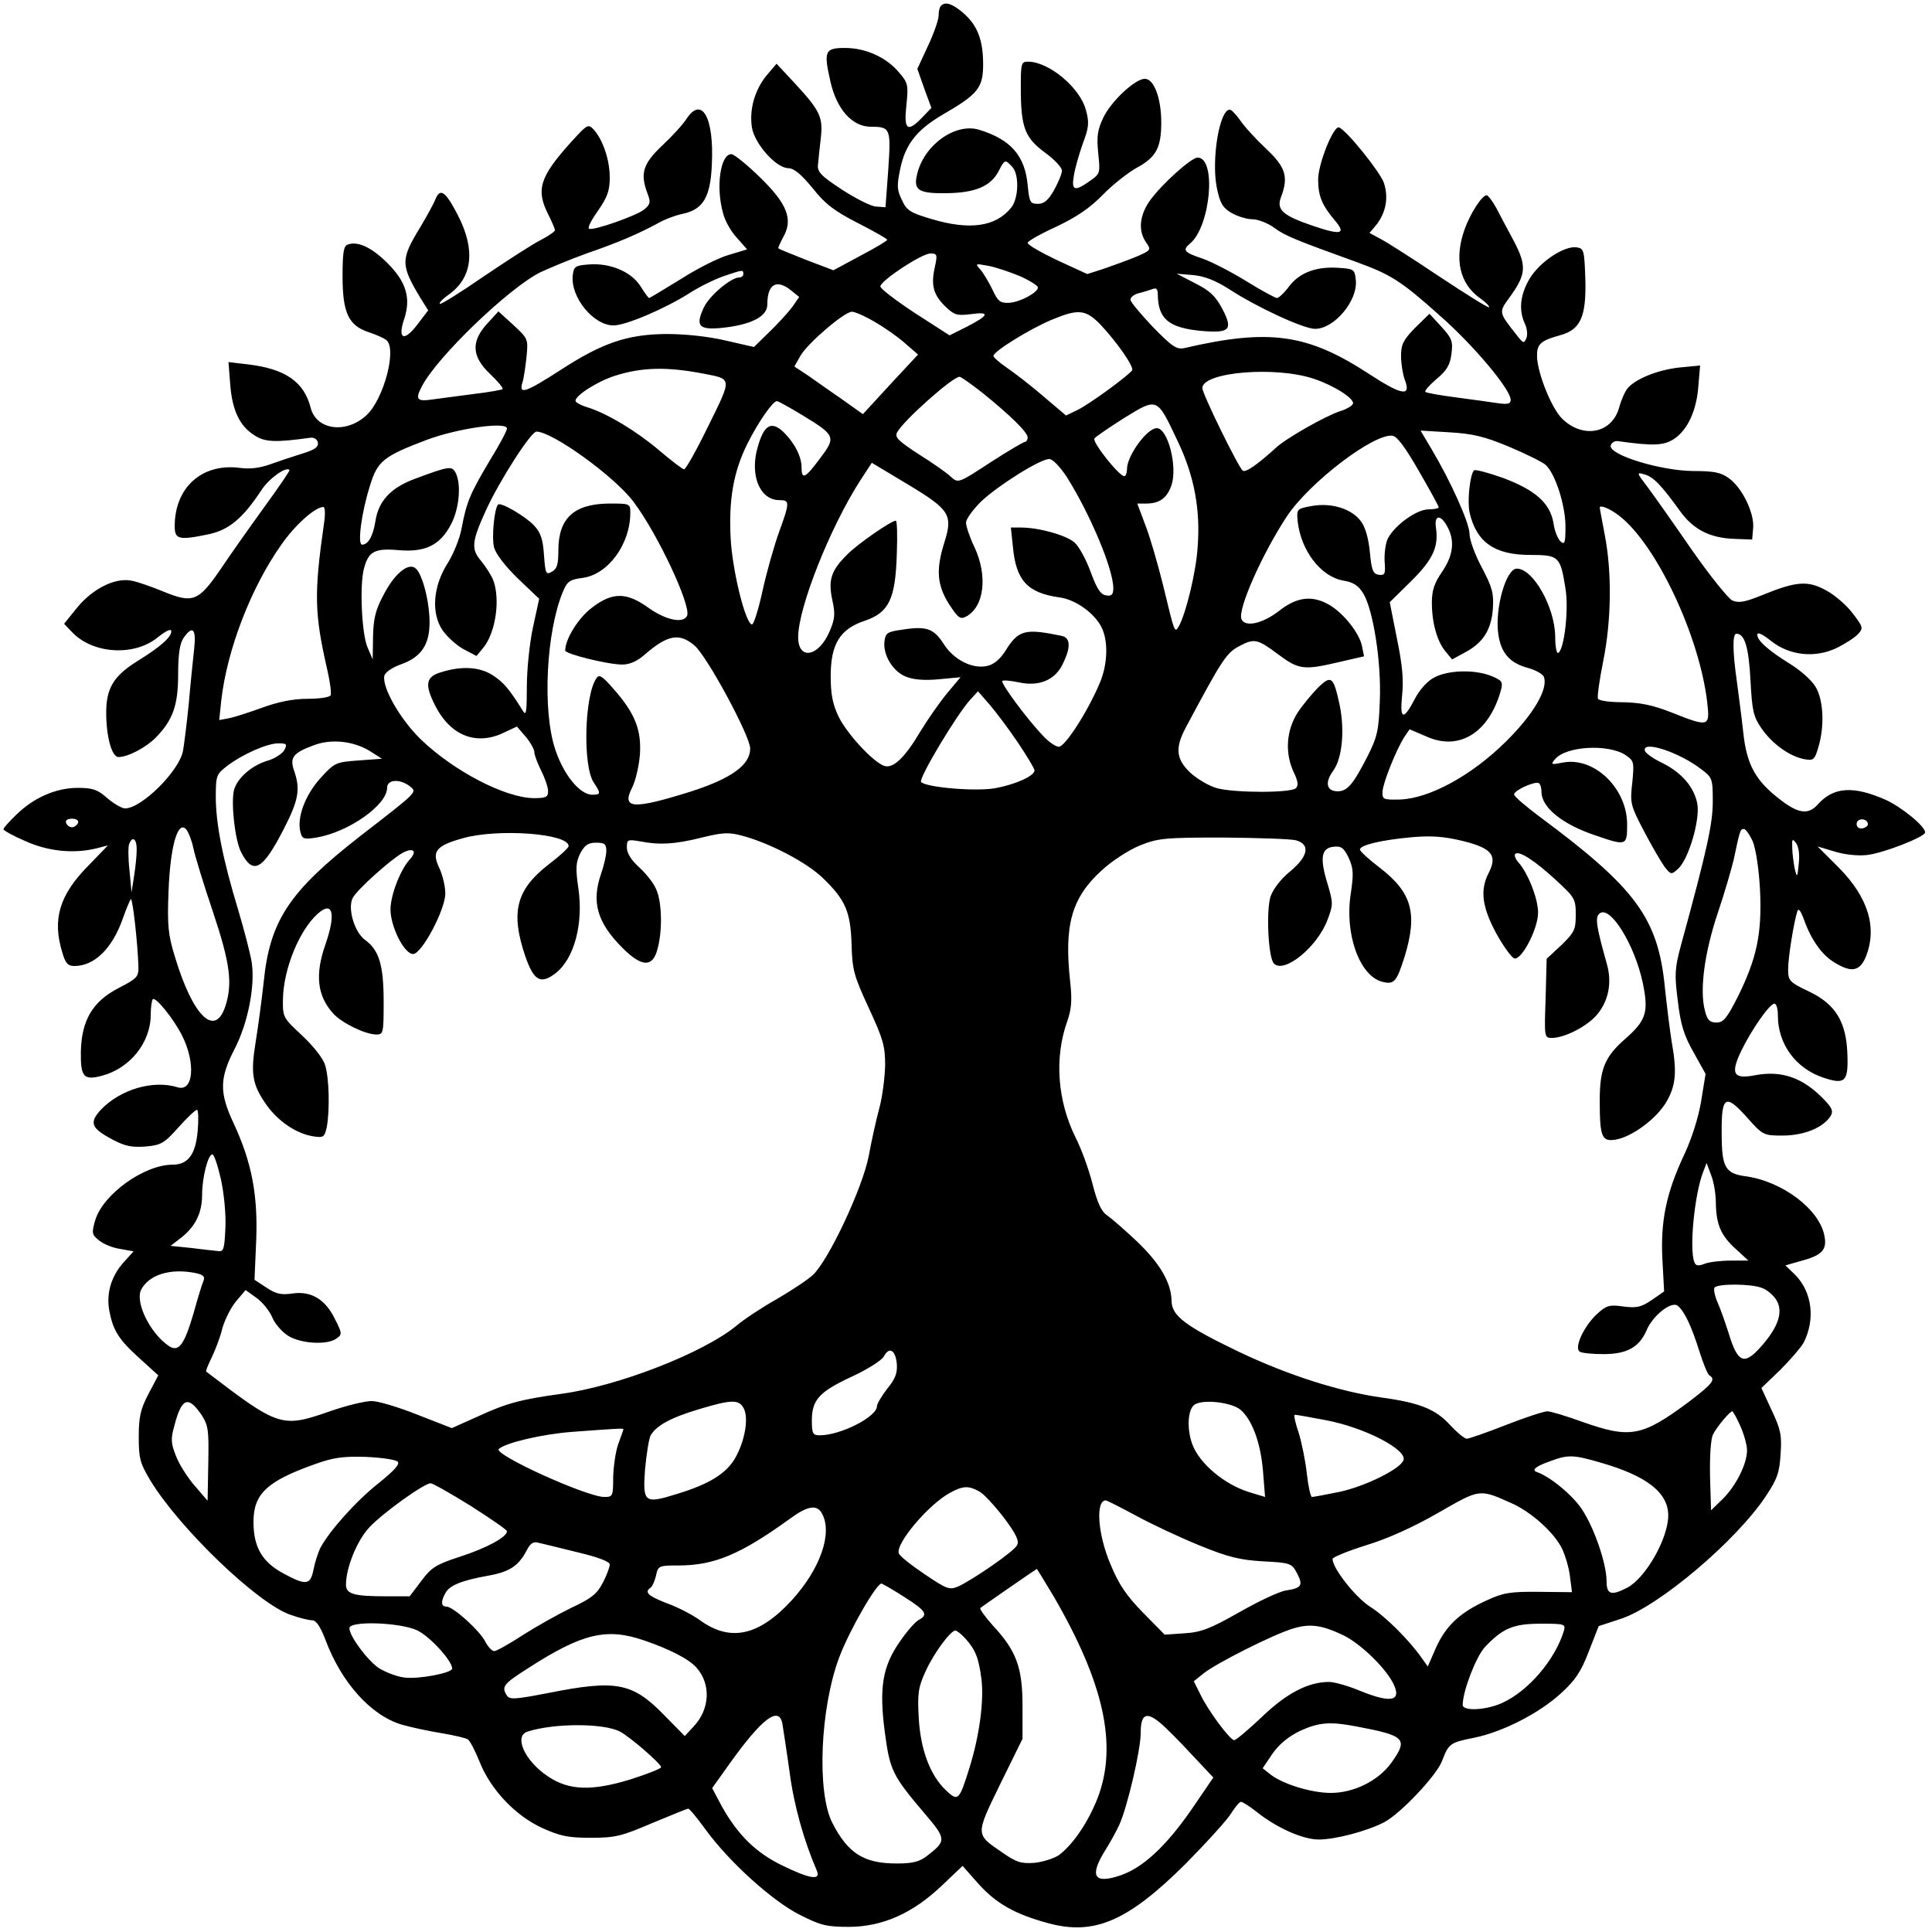 <?xml version="1.0" standalone="no"?>
<!DOCTYPE svg PUBLIC "-//W3C//DTD SVG 20010904//EN"
 "http://www.w3.org/TR/2001/REC-SVG-20010904/DTD/svg10.dtd">
<svg version="1.0" xmlns="http://www.w3.org/2000/svg"
 width="564pt" height="564pt" viewBox="0 0 564 564"
 preserveAspectRatio="xMidYMid meet">
<g transform="translate(0,564) scale(0.1,-0.1)"
fill="#000000" stroke="none">
<path d="M2747 5623 c-4 -3 -7 -16 -7 -29 0 -12 -14 -52 -31 -88 l-31 -67 20
-57 21 -57 -26 -27 c-44 -46 -55 -38 -47 35 6 59 5 65 -22 96 -36 43 -96 71
-157 71 -59 0 -63 -9 -43 -97 18 -82 64 -133 118 -133 58 0 59 -5 51 -126 l-8
-109 -28 2 c-15 1 -60 24 -100 50 -61 40 -72 52 -69 73 1 14 5 48 8 76 7 61
-1 80 -75 160 l-54 58 -29 -34 c-35 -43 -51 -100 -43 -152 8 -48 70 -118 106
-119 17 0 38 -18 71 -58 37 -47 64 -67 132 -102 47 -24 86 -46 86 -49 0 -3
-35 -24 -79 -47 l-78 -42 -79 30 c-43 17 -80 32 -82 34 -1 1 5 15 14 32 30 52
13 97 -67 175 -38 37 -76 68 -84 68 -32 0 -46 -96 -24 -173 5 -21 23 -53 40
-71 l30 -34 -53 -16 c-29 -8 -93 -40 -141 -71 -49 -30 -90 -55 -92 -55 -2 0
-13 15 -25 34 -26 42 -88 69 -151 64 -40 -3 -44 -6 -47 -32 -7 -63 60 -146
119 -146 36 0 151 49 223 95 28 18 73 40 99 49 56 19 57 19 57 6 0 -5 -5 -10
-12 -10 -24 0 -87 -53 -103 -87 -26 -55 -15 -67 54 -60 84 9 131 33 131 68 0
60 27 76 71 40 l22 -18 -20 -29 c-12 -16 -42 -49 -67 -73 l-45 -44 -83 19
c-51 12 -118 19 -173 19 -114 -1 -187 -26 -310 -106 -101 -65 -121 -72 -110
-36 4 12 9 46 12 75 5 52 5 53 -38 93 l-44 40 -32 -35 c-49 -53 -46 -97 8
-148 23 -22 39 -41 36 -44 -2 -2 -40 -9 -83 -14 -44 -6 -98 -13 -121 -16 -46
-7 -52 0 -31 39 45 86 252 285 345 332 28 13 88 38 135 55 93 32 153 58 208
88 19 11 53 24 74 28 59 13 80 49 84 143 7 138 -29 202 -74 134 -10 -16 -42
-51 -71 -78 -57 -54 -65 -82 -42 -142 9 -24 7 -30 -11 -45 -23 -18 -145 -61
-160 -56 -6 2 6 25 25 52 28 40 35 59 35 98 0 51 -20 110 -47 140 -16 17 -19
15 -67 -38 -90 -100 -102 -138 -66 -209 11 -22 20 -43 20 -47 0 -4 -19 -17
-42 -29 -24 -12 -98 -60 -166 -106 -68 -47 -126 -83 -128 -80 -3 3 9 15 26 27
69 49 79 130 27 231 -36 70 -52 82 -66 47 -5 -13 -25 -49 -44 -81 -58 -95 -58
-110 1 -208 l22 -35 -32 -42 c-39 -51 -58 -42 -38 17 20 61 6 108 -49 163 -46
46 -87 65 -116 54 -12 -4 -15 -24 -15 -93 0 -107 18 -144 77 -163 21 -7 44
-17 51 -23 31 -25 -7 -171 -58 -219 -59 -55 -146 -44 -163 21 -19 76 -74 114
-181 127 l-59 7 5 -65 c6 -77 28 -122 71 -149 31 -20 61 -21 162 -7 11 2 21
-4 23 -14 2 -13 -9 -21 -45 -32 -26 -8 -68 -22 -93 -31 -30 -11 -60 -15 -89
-11 -111 15 -191 -57 -191 -170 0 -39 12 -42 102 -23 57 13 97 46 151 128 22
34 72 70 82 59 2 -2 -32 -51 -74 -109 -42 -58 -100 -140 -128 -182 -64 -93
-80 -99 -166 -64 -34 14 -76 29 -94 32 -47 9 -112 -23 -158 -79 l-38 -47 23
-24 c60 -64 181 -72 250 -16 25 20 40 27 40 18 0 -17 -31 -45 -99 -87 -69 -43
-91 -79 -91 -150 0 -70 16 -130 36 -130 27 0 79 27 108 56 51 52 66 95 66 186
0 59 5 90 16 106 26 37 37 27 31 -30 -3 -29 -11 -102 -16 -163 -6 -60 -14
-122 -17 -138 -12 -59 -121 -167 -169 -167 -9 0 -33 14 -52 30 -28 25 -42 30
-86 30 -64 0 -129 -29 -179 -78 -21 -20 -38 -39 -38 -43 0 -3 28 -19 63 -34
66 -30 140 -38 207 -22 l35 9 -57 -59 c-85 -86 -106 -157 -76 -254 9 -31 16
-39 35 -39 59 0 111 51 142 140 10 28 20 52 23 55 5 5 20 -129 22 -195 1 -32
-3 -36 -59 -65 -75 -39 -107 -94 -109 -185 -1 -74 8 -85 63 -70 81 22 141 97
141 178 0 21 3 42 6 45 8 8 60 -56 85 -105 41 -81 34 -167 -13 -152 -71 22
-166 -6 -223 -65 -36 -39 -29 -55 36 -89 34 -18 55 -22 94 -19 45 4 54 9 96
56 25 28 49 51 54 51 4 0 5 -28 2 -62 -6 -68 -28 -98 -73 -98 -83 0 -203 -86
-226 -162 -11 -38 -10 -42 11 -59 13 -11 41 -22 62 -25 l39 -7 -30 -33 c-36
-41 -50 -90 -41 -140 11 -58 27 -84 88 -139 l55 -50 -29 -55 c-23 -44 -28 -67
-28 -125 0 -63 4 -77 34 -127 85 -140 314 -360 409 -392 25 -9 53 -16 63 -16
12 0 24 -18 39 -57 47 -126 134 -222 224 -248 28 -8 80 -19 117 -25 36 -6 70
-14 75 -18 6 -4 21 -33 34 -65 32 -81 104 -157 182 -193 53 -24 76 -29 143
-29 72 0 90 5 179 43 55 23 102 42 105 42 4 0 26 -27 50 -60 69 -95 196 -210
276 -250 61 -31 78 -35 145 -35 98 1 185 40 270 121 l60 57 46 -52 c52 -58
107 -89 203 -115 135 -37 233 5 402 173 63 64 124 131 134 149 11 17 23 32 28
32 4 0 25 -13 45 -29 59 -47 135 -81 182 -81 48 0 139 24 190 50 48 25 154
137 170 180 19 50 23 53 93 67 84 17 191 72 254 130 42 38 59 64 81 122 l29
74 64 21 c111 36 339 229 425 360 32 48 39 68 42 122 4 54 0 72 -26 127 l-30
65 55 53 c30 30 60 65 68 79 35 68 25 148 -24 198 l-29 28 42 12 c65 17 80 33
72 74 -14 77 -122 159 -229 174 -61 8 -71 26 -71 126 -1 109 11 116 73 47 48
-54 49 -54 108 -54 61 1 115 23 137 57 8 14 5 23 -19 48 -61 64 -124 86 -202
71 -63 -12 -72 4 -40 71 30 62 83 138 97 138 6 0 10 -15 10 -34 0 -84 52 -155
133 -182 63 -21 73 -12 70 68 -3 94 -34 146 -111 183 -59 28 -62 32 -62 66 0
35 17 139 27 169 3 10 10 1 19 -24 21 -59 52 -103 88 -125 50 -31 74 -27 92
14 35 85 9 174 -78 262 l-62 62 50 -15 c29 -9 68 -13 94 -10 47 5 170 53 170
66 0 18 -69 74 -115 95 -95 42 -153 38 -199 -14 -27 -30 -56 -26 -107 13 -74
56 -100 103 -110 198 -5 46 -14 113 -19 151 -12 84 -13 137 -1 137 24 0 36
-39 41 -135 5 -90 8 -106 32 -141 32 -46 81 -81 124 -90 28 -5 31 -3 42 34 19
62 15 140 -8 177 -11 19 -44 48 -73 66 -66 41 -97 69 -97 86 0 9 15 2 40 -18
54 -43 129 -51 193 -20 24 12 52 30 61 40 16 17 15 21 -16 61 -18 24 -53 54
-78 67 -53 29 -87 26 -185 -14 -52 -21 -69 -24 -88 -16 -12 6 -66 73 -119 149
-53 77 -111 159 -129 183 -32 42 -32 43 -8 36 26 -7 50 -33 102 -105 39 -55
87 -80 158 -83 l54 -2 3 35 c3 43 -32 116 -71 144 -23 17 -44 21 -105 21 -95
1 -245 47 -240 74 2 9 12 15 23 13 100 -14 131 -13 161 6 40 26 67 83 72 156
l5 59 -62 -6 c-62 -7 -127 -33 -150 -61 -7 -8 -19 -35 -25 -58 -22 -74 -106
-89 -166 -30 -31 31 -71 131 -73 180 -1 37 9 47 66 63 61 16 78 54 75 164 -3
85 -4 90 -26 93 -36 5 -108 -43 -137 -92 -27 -46 -32 -90 -14 -130 7 -14 9
-33 5 -43 -7 -16 -9 -16 -27 7 -55 70 -55 67 -20 115 46 64 48 89 11 160 -18
33 -41 77 -52 98 -11 20 -24 37 -28 37 -14 0 -49 -55 -65 -101 -30 -85 -14
-157 45 -199 17 -12 29 -24 27 -27 -3 -2 -67 38 -144 89 -76 51 -154 101 -172
110 l-33 18 21 25 c27 36 35 78 21 121 -11 32 -109 154 -131 162 -16 6 -61
-106 -61 -152 0 -48 11 -75 50 -121 32 -38 17 -42 -63 -15 -89 30 -109 47 -96
83 23 60 15 88 -42 142 -29 27 -64 65 -76 83 -12 17 -26 32 -31 32 -30 0 -54
-145 -38 -227 9 -45 17 -59 42 -74 17 -10 45 -19 62 -19 16 0 45 -11 64 -25
31 -23 60 -35 243 -101 98 -36 127 -54 241 -156 98 -86 206 -215 206 -245 0
-12 -8 -14 -37 -10 -21 3 -76 11 -123 17 -46 6 -86 13 -89 16 -3 3 12 20 32
37 30 25 40 41 44 73 5 37 2 46 -29 80 l-35 38 -42 -41 c-34 -35 -41 -48 -41
-82 0 -22 5 -52 10 -67 21 -53 -5 -50 -106 16 -178 116 -290 131 -536 74 -23
-5 -35 3 -92 61 -36 38 -66 74 -66 80 0 7 11 16 24 19 13 3 31 9 40 12 12 5
16 0 16 -17 1 -70 32 -96 127 -105 83 -7 93 3 62 63 -20 38 -36 54 -80 76
l-54 28 48 -4 c33 -3 66 -16 105 -41 83 -54 218 -116 251 -116 56 0 125 82
119 142 -3 31 -5 33 -48 36 -66 5 -115 -13 -146 -53 -14 -19 -31 -35 -36 -35
-5 0 -46 22 -91 50 -44 27 -102 57 -129 66 -51 17 -57 24 -34 43 60 50 78 251
22 251 -18 0 -103 -76 -138 -124 -32 -44 -36 -90 -12 -124 15 -21 14 -23 -28
-41 -24 -10 -66 -25 -94 -35 l-50 -16 -87 40 c-48 23 -87 45 -87 51 0 5 37 26
83 47 59 28 98 54 136 93 29 30 74 65 99 79 57 31 72 58 72 133 0 70 -21 127
-48 127 -28 0 -98 -65 -121 -113 -17 -36 -20 -54 -15 -104 6 -58 6 -60 -24
-81 -45 -32 -55 -29 -47 16 3 20 15 62 26 93 18 47 19 62 9 98 -17 65 -108
141 -169 141 -20 0 -21 -5 -21 -77 0 -115 12 -145 70 -188 28 -20 50 -44 50
-53 0 -10 -11 -35 -23 -57 -17 -30 -29 -40 -47 -40 -23 0 -25 5 -30 55 -8 86
-50 133 -141 161 -70 22 -163 -45 -182 -131 -11 -45 5 -55 85 -54 85 1 130 20
153 64 18 35 19 35 39 14 22 -21 20 -93 -2 -120 -45 -56 -121 -67 -234 -33
-60 18 -71 24 -85 55 -15 30 -15 43 -5 91 15 72 48 114 125 159 102 59 117 78
117 146 0 72 -17 115 -59 151 -32 27 -52 33 -64 20z m-18 -763 c-12 -53 -4
-81 31 -115 26 -25 34 -27 75 -22 57 8 52 -4 -15 -38 l-48 -24 -101 65 c-56
37 -101 71 -101 78 1 17 121 96 146 96 20 0 21 -3 13 -40z m248 -26 c29 -13
53 -28 53 -33 0 -15 -52 -43 -84 -45 -26 -1 -33 4 -49 39 -11 22 -26 48 -35
58 -16 18 -15 18 23 11 22 -4 63 -18 92 -30z m-423 -134 c28 -16 68 -44 88
-62 l38 -33 -81 -87 -80 -87 -59 42 c-33 23 -78 54 -100 70 l-41 27 18 32 c22
37 128 128 150 128 8 0 39 -13 67 -30z m658 -7 c49 -52 99 -124 93 -134 -10
-15 -126 -100 -160 -116 l-33 -16 -66 56 c-36 31 -84 68 -106 83 -22 15 -40
31 -40 35 0 13 105 78 169 105 79 33 100 31 143 -13z m-1157 -144 c83 -16 82
-12 13 -152 -34 -70 -66 -127 -71 -127 -4 0 -36 24 -70 53 -68 58 -151 108
-209 127 -21 6 -38 15 -38 20 0 16 65 57 115 73 79 25 151 27 260 6z m1781
-15 c57 -19 114 -55 114 -71 0 -6 -17 -17 -37 -23 -43 -14 -158 -79 -188 -107
-54 -49 -88 -73 -97 -67 -12 8 -118 224 -118 241 0 47 214 65 326 27z m-969
-40 c82 -66 133 -116 133 -131 0 -7 -4 -13 -8 -13 -4 0 -50 -27 -101 -60 -93
-61 -94 -61 -115 -42 -11 11 -54 41 -94 66 -60 39 -71 50 -63 64 19 35 162
162 182 162 5 0 34 -21 66 -46z m-523 -67 c95 -58 97 -63 50 -125 -43 -58 -54
-64 -54 -27 0 33 -21 73 -54 105 -35 32 -56 19 -74 -45 -24 -82 6 -155 63
-155 31 0 31 -6 -1 -94 -14 -39 -36 -116 -48 -171 -12 -55 -26 -99 -31 -98
-19 3 -57 157 -62 251 -6 113 8 195 49 277 32 64 75 125 86 124 4 0 38 -19 76
-42z m1094 -75 c49 -102 67 -202 58 -312 -5 -73 -34 -190 -54 -227 -13 -22
-12 -25 -47 120 -15 60 -37 137 -51 173 l-24 64 26 0 c39 0 61 16 74 54 18 55
-11 166 -43 166 -29 0 -87 -81 -87 -119 0 -12 -4 -21 -8 -21 -15 0 -94 99 -87
110 3 5 43 32 87 60 98 60 95 61 156 -68z m-1958 37 c0 -6 -22 -48 -50 -93
-57 -96 -68 -121 -82 -196 -5 -30 -24 -77 -41 -104 -43 -67 -49 -146 -15 -196
13 -19 41 -44 61 -55 l38 -20 19 23 c37 44 51 142 30 198 -6 15 -22 40 -36 57
-29 34 -27 56 14 146 40 88 132 231 148 231 47 0 231 -133 285 -207 70 -94
166 -299 155 -330 -10 -24 -61 -14 -112 22 -65 47 -106 47 -166 1 -40 -30 -78
-92 -78 -125 0 -10 124 -41 167 -41 21 0 44 10 65 29 67 58 101 64 145 27 37
-31 163 -265 163 -301 0 -48 -54 -87 -171 -125 -172 -54 -206 -52 -173 12 9
18 19 60 22 94 5 73 -14 122 -78 194 -32 37 -41 42 -49 30 -35 -51 -40 -255
-8 -304 22 -33 21 -36 -4 -36 -37 0 -85 60 -109 135 -37 115 -25 341 23 457
13 31 20 36 58 41 74 10 139 98 139 190 0 27 -1 27 -62 27 -103 -1 -148 -43
-148 -137 0 -41 -4 -54 -19 -62 -17 -10 -19 -6 -23 49 -3 46 -10 66 -29 86
-24 26 -97 69 -105 61 -11 -11 -19 -96 -12 -124 5 -20 33 -56 70 -92 l62 -59
-18 -83 c-10 -46 -18 -124 -18 -173 0 -73 -2 -87 -11 -72 -40 64 -56 83 -86
103 -38 26 -91 30 -152 11 -46 -13 -50 -36 -19 -97 43 -86 116 -117 194 -83
l45 21 26 -30 c14 -17 25 -37 25 -45 0 -8 9 -32 20 -54 11 -22 20 -48 20 -60
0 -17 -6 -20 -42 -20 -83 1 -232 78 -329 171 -60 58 -114 152 -107 186 2 10
22 24 47 33 60 21 85 57 85 123 0 61 -21 142 -41 158 -21 18 -63 -17 -95 -81
-22 -41 -28 -68 -29 -119 l-1 -66 -15 35 c-17 38 -24 185 -10 232 13 48 31 58
100 52 78 -7 122 14 154 76 24 46 30 117 13 150 -11 21 -20 19 -122 -19 -68
-26 -103 -64 -112 -122 -7 -44 -21 -69 -39 -69 -14 0 -2 93 23 172 22 72 39
86 166 134 91 34 234 54 234 33z m2925 -53 c50 -21 98 -45 107 -53 28 -25 58
-118 58 -180 0 -47 -2 -54 -14 -44 -8 7 -18 31 -21 54 -10 59 -54 97 -148 132
-42 15 -80 25 -84 22 -12 -13 -20 -90 -13 -123 20 -87 73 -124 177 -124 84 0
88 -4 103 -98 10 -59 -3 -177 -21 -188 -5 -3 -9 19 -9 48 -1 85 -64 198 -112
198 -32 0 -65 -119 -54 -192 8 -55 34 -84 87 -98 22 -6 43 -18 46 -26 13 -35
-30 -109 -111 -189 -100 -99 -223 -166 -309 -169 -50 -1 -52 0 -51 24 2 27 41
124 64 159 l15 22 49 -21 c95 -43 182 10 217 133 7 26 5 30 -26 43 -50 21
-133 18 -172 -6 -18 -10 -41 -37 -52 -59 -34 -65 -45 -63 -38 8 5 45 1 90 -15
167 l-21 106 61 60 c65 64 82 101 74 157 -6 40 15 40 35 0 20 -39 15 -81 -17
-128 -23 -33 -30 -55 -30 -90 0 -59 15 -113 40 -143 l19 -23 37 20 c53 28 77
65 82 127 3 46 -1 62 -32 121 -20 37 -36 81 -36 98 0 32 -55 154 -111 248
l-32 54 84 -5 c68 -4 102 -12 174 -42z m-263 -71 c32 -55 58 -103 58 -106 0
-3 -14 -6 -30 -6 -34 0 -97 -45 -118 -84 -7 -13 -11 -43 -10 -67 3 -38 1 -42
-17 -40 -17 3 -21 13 -26 66 -4 40 -13 73 -26 90 -27 37 -86 55 -143 45 -44
-8 -45 -9 -42 -43 9 -87 68 -164 134 -175 30 -5 44 -15 58 -38 29 -48 53 -202
48 -314 -3 -87 -8 -106 -37 -163 -41 -80 -58 -100 -86 -100 -33 0 -38 26 -13
60 26 36 34 116 19 191 -18 83 -24 89 -61 54 -17 -17 -45 -50 -61 -74 -34 -52
-39 -119 -12 -176 12 -25 14 -38 6 -46 -14 -14 -178 -14 -230 0 -23 6 -58 27
-78 45 -42 40 -45 72 -14 131 109 204 119 219 159 240 42 22 52 19 111 -25 60
-45 75 -47 177 -23 l74 17 -6 30 c-8 38 -53 95 -95 120 -50 29 -95 24 -148
-18 -48 -37 -99 -48 -109 -23 -11 29 61 191 133 300 65 98 253 242 308 235 14
-2 38 -35 77 -103z m-1028 -17 c68 -108 136 -269 136 -325 0 -19 -5 -24 -21
-21 -16 2 -27 19 -45 68 -13 36 -34 75 -48 87 -25 21 -103 43 -156 43 l-29 0
6 -57 c9 -98 43 -134 136 -147 46 -6 101 -45 122 -86 21 -40 19 -110 -5 -165
-35 -83 -101 -185 -119 -185 -9 0 -31 15 -47 33 -47 49 -124 154 -118 159 3 3
24 1 48 -4 60 -13 107 7 129 55 24 49 22 76 -5 81 -106 22 -125 17 -163 -44
-15 -24 -34 -40 -53 -44 -43 -10 -98 18 -127 64 -29 45 -50 53 -120 42 -45 -6
-50 -10 -53 -34 -5 -39 24 -88 62 -103 21 -9 53 -12 96 -8 l64 6 -41 -49 c-22
-27 -56 -76 -76 -109 -45 -76 -79 -109 -105 -101 -32 10 -109 93 -134 144 -17
36 -23 64 -23 118 0 94 27 138 100 162 70 24 89 63 93 195 2 53 1 97 -3 97
-13 0 -112 -68 -143 -100 -46 -46 -55 -73 -42 -133 9 -41 7 -55 -9 -92 -32
-73 -91 -83 -91 -15 0 86 93 320 181 457 l34 52 105 -63 c123 -74 132 -89 107
-169 -25 -79 -22 -124 13 -180 27 -41 33 -46 50 -37 53 28 64 118 25 202 -14
29 -25 62 -25 72 0 11 20 38 44 62 50 47 172 124 199 124 10 0 31 -22 51 -52z
m-2168 -135 c-30 -209 -28 -265 10 -431 8 -35 12 -67 9 -72 -4 -6 -34 -10 -68
-10 -42 0 -85 -9 -132 -26 -38 -14 -82 -28 -98 -31 l-27 -5 6 58 c17 147 86
328 176 455 39 56 98 109 122 109 5 0 6 -21 2 -47z m3780 22 c109 -83 236
-353 258 -547 8 -70 4 -71 -104 -28 -56 22 -92 29 -142 30 -37 0 -69 4 -73 10
-3 5 4 54 15 109 24 119 26 258 5 368 -8 43 -15 79 -15 81 0 9 29 -2 56 -23z
m-1755 -662 c27 -40 49 -77 49 -82 0 -16 -55 -41 -115 -52 -56 -10 -200 2
-216 18 -9 9 105 199 144 241 l22 24 34 -39 c18 -21 55 -70 82 -110z m-1892
-25 l36 -23 -69 -5 c-66 -5 -69 -6 -111 -52 -44 -49 -69 -115 -58 -157 5 -20
10 -22 47 -16 94 16 206 95 206 145 0 25 37 27 66 5 22 -18 27 -13 -146 -147
-205 -160 -262 -245 -280 -423 -6 -55 -17 -136 -24 -179 -15 -92 -9 -124 33
-183 34 -47 86 -82 134 -90 32 -5 34 -3 41 27 9 50 7 143 -5 181 -6 20 -35 56
-67 86 -56 52 -57 54 -56 107 2 89 48 201 102 249 44 39 53 -1 22 -90 -31 -89
-24 -150 23 -202 26 -28 92 -60 125 -61 21 0 22 3 22 95 0 107 -13 151 -54
181 -32 23 -52 94 -36 123 12 24 112 113 145 131 31 17 44 6 22 -18 -28 -30
-57 -105 -57 -147 0 -50 40 -130 66 -130 25 0 94 129 94 177 0 21 -8 53 -17
73 -24 49 -11 66 68 88 103 29 309 14 309 -23 0 -5 -26 -29 -59 -54 -94 -73
-111 -139 -68 -266 25 -73 45 -85 89 -51 55 43 82 146 66 251 -8 56 -7 72 6
99 13 24 23 31 46 31 25 0 30 -4 30 -24 0 -13 -7 -43 -15 -66 -29 -83 -12
-143 62 -217 56 -56 88 -58 102 -5 15 52 14 137 -3 175 -7 18 -30 47 -50 65
-23 21 -36 41 -36 58 0 23 2 24 38 18 55 -11 102 -9 181 11 61 15 79 16 119 5
81 -22 188 -78 235 -124 65 -63 80 -97 83 -193 2 -75 7 -92 50 -185 42 -91 48
-111 48 -168 -1 -36 -8 -92 -17 -125 -9 -33 -23 -96 -31 -140 -18 -93 -117
-304 -163 -347 -15 -14 -62 -45 -103 -69 -41 -23 -95 -58 -120 -79 -97 -80
-347 -177 -512 -199 -116 -16 -159 -27 -243 -66 l-76 -34 -100 39 c-55 22
-115 40 -134 40 -19 0 -74 -13 -122 -30 -141 -49 -149 -46 -361 116 -2 1 5 19
16 41 10 21 25 59 31 85 7 25 25 61 40 79 l28 33 32 -23 c17 -12 38 -38 46
-57 7 -18 29 -43 47 -54 38 -23 115 -27 141 -7 16 11 16 15 -5 56 -28 58 -70
83 -124 75 -33 -5 -49 -1 -76 17 l-35 23 5 116 c5 132 -13 228 -67 343 -41 88
-40 130 4 215 39 76 60 183 50 252 -4 25 -22 95 -40 155 -45 148 -65 251 -65
329 0 62 2 66 33 90 45 34 116 66 150 66 24 0 26 -2 17 -20 -6 -10 -28 -25
-50 -31 -46 -14 -88 -51 -97 -86 -9 -39 3 -146 21 -181 35 -68 63 -52 125 69
43 84 48 115 30 168 -14 39 -4 53 56 75 51 20 116 13 164 -16z m3666 -12 c25
-17 26 -20 20 -81 -7 -60 -5 -66 34 -141 23 -44 50 -90 60 -104 19 -24 20 -24
40 -6 30 27 64 141 56 189 -9 49 -46 92 -103 120 -25 12 -48 28 -50 35 -10 32
99 -3 165 -54 32 -24 33 -28 33 -94 0 -64 -16 -139 -93 -420 -18 -67 -19 -85
-9 -162 8 -69 18 -101 46 -150 l35 -63 -13 -80 c-8 -48 -28 -111 -50 -157 -52
-111 -69 -194 -63 -306 l5 -92 -36 -25 c-31 -21 -44 -24 -83 -19 -41 6 -50 3
-77 -22 -38 -35 -68 -99 -50 -110 6 -4 37 -7 69 -7 68 0 104 20 125 68 18 44
73 88 92 73 20 -17 40 -60 63 -133 11 -35 24 -67 29 -70 20 -12 9 -25 -62 -79
-135 -100 -169 -106 -308 -57 -47 17 -93 31 -103 31 -10 0 -65 -18 -121 -40
-56 -22 -108 -40 -114 -40 -7 0 -28 18 -48 39 -42 47 -90 66 -199 81 -123 17
-274 65 -419 134 -156 75 -196 105 -196 149 -1 52 -33 108 -101 173 -35 33
-74 67 -87 76 -17 11 -29 38 -43 93 -11 43 -33 103 -49 134 -53 107 -63 233
-24 341 12 35 14 61 8 115 -18 164 4 244 92 324 30 28 80 60 112 73 53 21 71
23 242 23 102 -1 197 -4 213 -8 43 -12 36 -47 -17 -91 -27 -22 -49 -51 -57
-73 -13 -41 -7 -179 10 -196 30 -30 126 48 156 127 17 45 17 49 1 104 -24 77
-19 106 16 110 23 3 31 -3 45 -32 14 -31 15 -46 6 -106 -18 -117 26 -239 92
-256 35 -9 42 0 65 72 39 127 22 188 -71 260 -33 25 -59 49 -59 54 0 13 63 28
152 36 57 5 94 2 148 -11 85 -21 102 -42 76 -93 -26 -50 -20 -99 22 -177 21
-38 45 -71 53 -73 22 -4 69 87 69 134 0 41 -30 116 -57 146 -9 10 -13 21 -10
25 11 11 57 -19 119 -76 55 -51 58 -55 58 -101 0 -44 -4 -52 -42 -89 l-43 -40
-3 -116 c-4 -115 -4 -115 20 -115 37 1 102 34 131 69 33 40 43 93 28 146 -30
107 -35 135 -23 147 30 30 104 -88 128 -203 17 -84 10 -108 -53 -163 -58 -51
-73 -87 -73 -178 0 -108 6 -121 46 -115 48 8 120 61 149 111 27 47 31 86 15
175 -5 31 -14 103 -20 160 -20 201 -85 289 -367 498 -40 30 -73 58 -73 64 0
12 61 39 72 33 5 -3 8 -15 8 -27 1 -45 62 -94 158 -126 90 -31 92 -30 92 32 0
106 -96 198 -187 181 -35 -7 -37 -6 -24 9 31 39 155 46 206 13z m-4517 -198
c-3 -7 -11 -13 -18 -13 -7 0 -15 6 -17 13 -3 7 4 12 17 12 13 0 20 -5 18 -12z
m5225 -3 c1 -5 -6 -11 -15 -13 -11 -2 -18 3 -18 13 0 17 30 18 33 0z m-4888
-73 c4 -20 29 -102 56 -182 51 -152 59 -212 36 -280 -31 -89 -95 -25 -147 149
-19 62 -22 89 -18 189 5 134 28 212 53 179 7 -10 16 -35 20 -55z m4552 21 c9
-23 18 -81 21 -143 6 -126 -10 -199 -65 -310 -32 -63 -42 -75 -62 -75 -20 0
-27 7 -34 35 -16 60 -1 170 38 286 20 59 40 129 46 154 18 85 19 90 30 90 5 0
17 -17 26 -37z m-4718 -25 c0 -18 -4 -53 -8 -78 l-7 -45 -6 64 c-4 35 -4 70
-1 77 10 26 23 14 22 -18z m4852 -39 c-4 -42 -5 -43 -12 -14 -3 17 -7 44 -7
60 -1 26 0 28 11 14 8 -11 11 -34 8 -60z m-4606 -922 c9 -41 15 -103 13 -142
-3 -63 -5 -70 -23 -67 -11 1 -46 5 -78 9 l-59 6 31 24 c42 33 61 73 61 125 0
50 17 118 30 118 5 0 16 -33 25 -73z m4364 -69 c1 -63 15 -95 58 -134 l37 -34
-51 0 c-29 0 -63 -4 -76 -9 -20 -8 -27 -6 -31 5 -15 40 1 199 26 263 l10 26
13 -35 c8 -19 14 -56 14 -82z m-4440 -204 c25 -5 30 -11 25 -23 -4 -9 -17 -51
-29 -95 -28 -95 -44 -115 -74 -94 -54 38 -97 127 -79 163 23 44 85 63 157 49z
m4575 -44 c14 -5 32 -20 41 -34 22 -34 7 -80 -45 -138 -48 -54 -67 -47 -93 38
-10 32 -25 74 -33 92 -8 18 -12 38 -9 43 8 12 107 12 139 -1z m-2526 -221 c2
-27 -4 -44 -28 -73 -16 -21 -30 -44 -30 -51 0 -31 -106 -85 -167 -85 -20 0
-23 5 -23 43 0 61 22 84 116 128 46 21 88 48 94 59 16 30 34 19 38 -21z
m-2030 -149 c20 -31 22 -44 20 -142 l-2 -109 -37 43 c-21 24 -46 63 -55 87
-15 37 -16 50 -5 89 21 81 40 89 79 32z m1583 19 c15 -28 4 -94 -24 -144 -26
-46 -75 -77 -170 -106 -96 -30 -101 -26 -94 71 4 44 11 88 16 99 16 29 60 53
141 77 96 29 117 29 131 3z m1451 -5 c34 -30 58 -96 65 -178 l6 -76 -46 14
c-72 22 -145 83 -166 139 -17 45 -14 104 7 117 26 16 109 6 134 -16z m1458
-46 c11 -24 20 -56 20 -72 0 -40 -33 -105 -72 -143 l-33 -32 -3 100 c-1 61 2
108 9 122 11 22 49 67 56 67 2 0 13 -19 23 -42z m-1209 16 c112 -21 238 -86
226 -117 -10 -26 -112 -76 -186 -92 -40 -8 -76 -15 -81 -15 -4 0 -11 31 -15
68 -4 37 -15 91 -24 120 -10 29 -15 52 -11 52 4 0 45 -7 91 -16z m-2051 -26
c0 -2 -7 -21 -15 -43 -8 -22 -14 -66 -15 -97 0 -56 -1 -58 -26 -58 -51 0 -324
124 -308 140 20 18 124 43 214 50 123 9 150 11 150 8z m-659 -95 c7 -7 -10
-26 -56 -63 -66 -52 -144 -140 -170 -189 -7 -15 -16 -43 -20 -64 -9 -45 -22
-46 -90 -9 -60 33 -85 76 -85 149 0 82 39 119 180 169 53 19 81 23 148 21 45
-2 87 -8 93 -14z m3509 -2 c137 -39 200 -88 200 -155 0 -67 -66 -183 -120
-211 -46 -24 -60 -20 -60 19 0 51 -36 156 -72 210 -27 41 -92 95 -132 109 -16
6 -2 17 41 32 51 19 67 18 143 -4z m-3296 -127 c58 -37 106 -70 106 -74 0 -17
-59 -49 -136 -74 -71 -23 -85 -32 -114 -71 l-34 -45 -70 0 c-94 0 -116 7 -116
34 0 50 33 130 68 167 39 42 159 128 179 129 6 0 59 -30 117 -66z m1485 42
c13 -7 45 -42 72 -77 36 -48 45 -68 38 -80 -9 -18 -125 -98 -171 -120 -26 -11
-33 -9 -98 35 -39 26 -73 53 -76 61 -11 28 88 145 151 178 37 20 53 20 84 3z
m1553 -34 c57 -25 124 -85 147 -131 10 -20 21 -57 24 -82 l6 -47 -97 1 c-84 1
-105 -3 -152 -25 -78 -35 -119 -74 -148 -138 l-24 -55 -17 24 c-37 53 -106
122 -152 151 -43 28 -109 112 -109 139 0 5 44 23 98 40 63 19 140 54 211 95
122 70 119 70 213 28z m-1095 -37 c46 -25 129 -64 186 -87 83 -34 117 -42 185
-46 79 -4 83 -6 98 -34 19 -36 14 -44 -32 -51 -20 -3 -81 -32 -137 -64 -83
-47 -110 -58 -159 -61 l-58 -4 -63 64 c-49 50 -71 83 -95 141 -38 89 -44 187
-14 187 3 0 43 -20 89 -45z m-917 6 c31 -58 -6 -162 -89 -253 -95 -103 -178
-122 -266 -59 -23 17 -68 40 -99 51 -54 21 -66 32 -47 45 5 3 12 19 16 35 6
29 8 30 65 30 105 0 181 32 324 135 54 40 81 44 96 16z m-712 -113 c59 -14 92
-27 92 -35 0 -8 -9 -32 -20 -53 -17 -33 -33 -46 -93 -74 -39 -19 -103 -55
-142 -80 -38 -25 -76 -46 -82 -46 -7 0 -19 13 -27 29 -18 33 -93 101 -113 101
-15 0 -17 14 -3 39 12 23 47 37 124 51 63 11 89 28 113 73 11 22 20 28 36 23
12 -3 64 -15 115 -28z m1386 -125 c148 -254 189 -436 131 -590 -27 -70 -71
-136 -113 -168 -14 -10 -46 -20 -71 -23 -40 -3 -53 1 -95 30 -79 54 -79 50 -6
200 l65 132 0 96 c0 112 -18 161 -86 234 -23 26 -40 49 -37 52 6 5 162 113
165 114 0 0 22 -35 47 -77z m-431 -7 c61 -39 67 -50 39 -65 -11 -6 -35 -34
-55 -63 -51 -73 -61 -135 -44 -265 15 -111 21 -125 117 -238 63 -74 63 -79 6
-123 -22 -17 -42 -22 -88 -22 -96 0 -142 29 -188 118 -46 89 -36 335 20 484
30 80 111 220 124 215 7 -3 38 -21 69 -41z m-1426 -95 c37 -17 103 -89 103
-112 0 -13 -100 -32 -141 -26 -22 3 -55 16 -74 28 -34 24 -85 93 -85 116 0 22
146 17 197 -6z m2703 -14 c49 -23 122 -93 146 -139 28 -54 -3 -62 -98 -23 -34
14 -73 25 -88 25 -60 0 -123 -32 -195 -101 -40 -38 -77 -69 -82 -69 -12 0 -77
87 -99 134 l-19 38 30 24 c37 29 199 111 257 129 50 16 85 12 148 -18z m645
11 c-26 -84 -103 -174 -179 -209 -48 -22 -116 -25 -116 -6 0 40 39 141 65 169
52 55 83 68 163 68 71 0 73 -1 67 -22z m-1748 -20 c31 -34 40 -58 48 -119 8
-65 -6 -167 -35 -260 -30 -96 -33 -99 -69 -65 -46 44 -74 119 -79 212 -4 72
-1 89 20 135 24 53 73 119 87 119 4 0 17 -10 28 -22z m-936 -7 c73 -25 130
-54 152 -79 43 -48 40 -122 -9 -173 l-25 -27 -62 63 c-91 93 -139 102 -335 63
-98 -19 -114 -20 -122 -8 -17 26 -11 34 63 81 157 101 228 118 338 80z m403
-243 c2 -13 12 -76 21 -141 13 -99 42 -201 80 -289 11 -28 -21 -23 -101 16
-77 37 -131 90 -178 175 l-27 51 52 73 c94 131 143 168 153 115z m1107 -1 c14
-12 54 -52 88 -89 l63 -67 -62 -91 c-76 -110 -144 -173 -210 -195 -77 -26 -91
-2 -42 76 15 24 33 57 40 73 24 54 62 218 62 267 0 57 17 64 61 26z m-1581
-22 c30 -16 120 -94 120 -104 0 -4 -41 -20 -91 -36 -112 -34 -178 -32 -239 9
-68 45 -101 118 -60 131 78 25 222 25 270 0z m2150 15 c143 -27 152 -36 101
-107 -38 -52 -109 -87 -176 -87 -56 0 -138 25 -175 53 l-24 19 29 43 c20 28
47 50 80 66 55 25 87 28 165 13z"/>
</g>
</svg>
